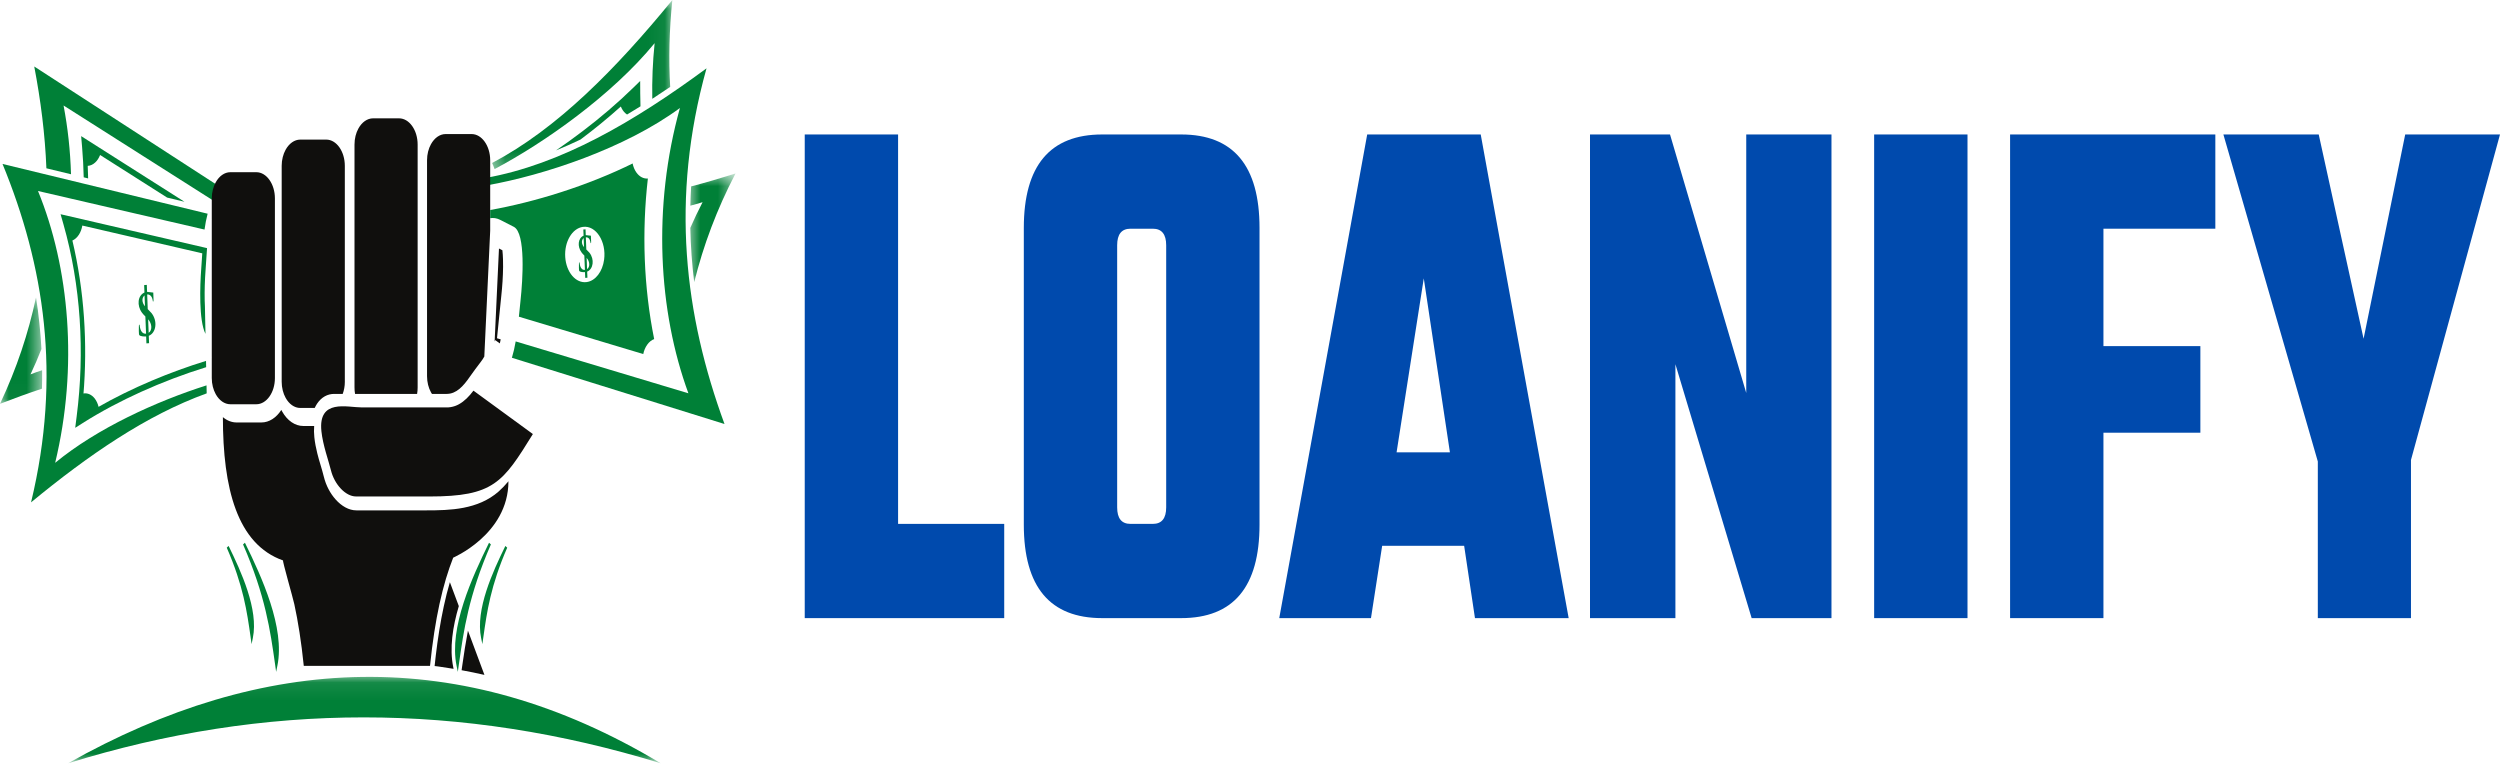 <svg width="141" height="44" viewBox="0 0 141 44" fill="none" xmlns="http://www.w3.org/2000/svg">
<mask id="mask0_573_18143" style="mask-type:luminance" maskUnits="userSpaceOnUse" x="27" y="0" width="11" height="10">
<path d="M27.526 0H37.947V9.756H27.526V0Z" fill="white"/>
</mask>
<g mask="url(#mask0_573_18143)">
<path fill-rule="evenodd" clip-rule="evenodd" d="M36.921 2.434C36.812 3.493 36.77 4.544 36.789 5.573C37.127 5.354 37.464 5.129 37.799 4.901C37.709 3.352 37.744 1.723 37.92 0.001C34.736 3.892 31.423 7.261 27.755 9.192C27.807 9.3 27.852 9.414 27.893 9.536C30.663 8.077 34.515 5.373 36.921 2.434Z" fill="#008037"/>
</g>
<mask id="mask1_573_18143" style="mask-type:luminance" maskUnits="userSpaceOnUse" x="38" y="9" width="4" height="8">
<path d="M38.749 9.756H41.484V16.176H38.749V9.756Z" fill="white"/>
</mask>
<g mask="url(#mask1_573_18143)">
<path fill-rule="evenodd" clip-rule="evenodd" d="M39.627 11.401C39.379 11.877 39.148 12.361 38.933 12.854C38.954 13.879 39.028 14.899 39.153 15.914C39.667 13.848 40.428 11.803 41.484 9.784C40.647 10.05 39.812 10.294 38.98 10.513C38.958 10.876 38.944 11.239 38.935 11.6C39.171 11.538 39.402 11.473 39.627 11.402V11.401Z" fill="#008037"/>
</g>
<path fill-rule="evenodd" clip-rule="evenodd" d="M27.461 10.452C27.44 10.309 27.412 10.17 27.375 10.038C31.629 9.282 35.76 6.869 39.848 3.853C37.789 11.234 38.613 17.78 40.862 23.914L28.871 20.178C28.96 19.885 29.03 19.575 29.085 19.256L38.826 22.182C37.126 17.548 36.795 11.668 38.348 6.091C35.26 8.369 30.674 9.883 27.461 10.454V10.452Z" fill="#008037"/>
<path fill-rule="evenodd" clip-rule="evenodd" d="M36.557 9.934L36.578 9.76C36.57 9.818 36.564 9.876 36.557 9.934Z" fill="#008037"/>
<path fill-rule="evenodd" clip-rule="evenodd" d="M36.628 9.385C36.635 9.329 36.644 9.271 36.651 9.214C36.644 9.272 36.635 9.329 36.628 9.385Z" fill="#008037"/>
<path fill-rule="evenodd" clip-rule="evenodd" d="M36.652 9.211C36.66 9.155 36.669 9.097 36.677 9.04L36.652 9.211Z" fill="#008037"/>
<path fill-rule="evenodd" clip-rule="evenodd" d="M36.68 9.019C36.688 8.968 36.696 8.917 36.704 8.866C36.696 8.918 36.687 8.968 36.68 9.019Z" fill="#008037"/>
<path fill-rule="evenodd" clip-rule="evenodd" d="M36.707 8.845C36.717 8.787 36.725 8.728 36.734 8.671C36.725 8.729 36.717 8.787 36.707 8.845Z" fill="#008037"/>
<path fill-rule="evenodd" clip-rule="evenodd" d="M36.108 5.203C36.109 5.467 36.114 5.733 36.123 5.997C35.872 6.153 35.619 6.307 35.366 6.459C35.336 6.439 35.306 6.417 35.278 6.392C35.165 6.295 35.077 6.161 35.015 6.007C34.286 6.662 33.518 7.288 32.737 7.872C32.279 8.09 31.819 8.295 31.355 8.484C31.87 8.133 32.378 7.766 32.878 7.385C33.858 6.639 34.82 5.826 35.735 4.93L36.106 4.567L36.109 5.203H36.108Z" fill="#008037"/>
<path fill-rule="evenodd" clip-rule="evenodd" d="M4.63 8.295C4.679 8.863 4.708 9.433 4.721 10.001L4.971 10.063C4.967 9.827 4.959 9.591 4.948 9.354C5.091 9.347 5.234 9.287 5.364 9.169C5.486 9.058 5.581 8.909 5.645 8.741L9.425 11.143L10.405 11.38L4.577 7.677L4.63 8.295Z" fill="#008037"/>
<path fill-rule="evenodd" clip-rule="evenodd" d="M2.617 9.492C2.54 7.58 2.298 5.665 1.931 3.75L12.47 10.581L12.595 10.66C12.469 10.909 12.361 11.179 12.262 11.461L11.986 11.286L3.585 5.95C3.824 7.199 3.966 8.502 4.005 9.828L2.617 9.492Z" fill="#008037"/>
<mask id="mask2_573_18143" style="mask-type:luminance" maskUnits="userSpaceOnUse" x="0" y="16" width="3" height="7">
<path d="M0 16.554H2.408V22.974H0V16.554Z" fill="white"/>
</mask>
<g mask="url(#mask2_573_18143)">
<path fill-rule="evenodd" clip-rule="evenodd" d="M1.721 21.114C1.944 20.645 2.148 20.167 2.337 19.683C2.285 18.706 2.183 17.737 2.031 16.776C1.605 18.78 0.944 20.78 0 22.776C0.791 22.469 1.58 22.182 2.367 21.922C2.376 21.573 2.379 21.226 2.376 20.881C2.152 20.953 1.934 21.031 1.721 21.114Z" fill="#008037"/>
</g>
<path fill-rule="evenodd" clip-rule="evenodd" d="M11.648 21.733L11.657 22.186C8.267 23.41 4.987 25.666 1.751 28.333C3.481 21.156 2.487 14.96 0.143 9.247L11.71 12.053C11.634 12.339 11.578 12.638 11.535 12.947L2.143 10.772C3.914 15.089 4.418 20.681 3.111 26.103C5.48 24.15 8.833 22.629 11.648 21.735V21.733Z" fill="#008037"/>
<path fill-rule="evenodd" clip-rule="evenodd" d="M4.325 23.474C4.79 19.849 4.555 16.084 3.581 12.659L3.417 12.082L11.677 13.994L11.655 14.322C11.634 14.624 11.616 14.926 11.594 15.23C11.553 15.794 11.533 16.378 11.545 16.946C11.546 17.021 11.551 17.139 11.558 17.279L11.589 18.83C11.205 18.07 11.281 16.087 11.347 15.193C11.369 14.897 11.387 14.593 11.408 14.288L3.813 12.529L4.643 12.721C4.612 12.907 4.548 13.085 4.45 13.237C4.346 13.397 4.219 13.507 4.083 13.566C4.75 16.377 4.951 19.373 4.7 22.317L4.711 22.191C4.933 22.155 5.165 22.25 5.342 22.475C5.444 22.608 5.517 22.769 5.559 22.944L5.481 22.989C7.447 21.861 9.622 20.969 11.62 20.354L11.627 20.709C10.384 21.093 9.149 21.562 7.945 22.106C6.836 22.61 5.736 23.183 4.672 23.856L4.242 24.129L4.325 23.474Z" fill="#008037"/>
<path fill-rule="evenodd" clip-rule="evenodd" d="M4.7 22.32L4.686 22.487C4.691 22.432 4.695 22.375 4.7 22.32Z" fill="#008037"/>
<path fill-rule="evenodd" clip-rule="evenodd" d="M4.632 23.017C4.626 23.072 4.62 23.127 4.614 23.181L4.632 23.017Z" fill="#008037"/>
<path fill-rule="evenodd" clip-rule="evenodd" d="M19.994 8.251V8.152C19.994 7.811 20.076 7.496 20.216 7.245C20.408 6.898 20.708 6.674 21.043 6.674H22.506C23.082 6.674 23.555 7.339 23.555 8.152V21.857C23.555 21.981 23.545 22.101 23.524 22.216H20.025C20.004 22.101 19.994 21.981 19.994 21.857V21.76C19.994 18.46 19.994 11.562 19.994 8.251ZM27.647 13.012L27.315 20.109C27.269 20.205 27.151 20.364 27.109 20.42C26.903 20.698 26.694 20.96 26.497 21.25C26.132 21.78 25.742 22.216 25.194 22.216H24.362C24.342 22.188 24.325 22.157 24.307 22.126C24.168 21.875 24.085 21.559 24.085 21.218V9.039C24.085 8.698 24.168 8.382 24.307 8.132C24.5 7.785 24.799 7.561 25.134 7.561H26.598C27.174 7.561 27.647 8.226 27.647 9.04V13.012ZM19.449 21.518V21.531C19.449 21.778 19.405 22.011 19.329 22.216H18.844C18.481 22.216 18.133 22.393 17.881 22.77C17.831 22.847 17.787 22.927 17.75 23.009H16.937C16.602 23.009 16.302 22.787 16.11 22.439C15.971 22.188 15.887 21.872 15.887 21.531V9.352C15.887 9.011 15.971 8.695 16.11 8.444C16.302 8.098 16.602 7.873 16.937 7.873H18.4C18.977 7.873 19.448 8.539 19.448 9.352V21.518H19.449ZM27.929 19.181L28.191 19.369C28.207 19.293 28.224 19.217 28.239 19.14L28.031 19.078L28.176 17.642C28.209 17.324 28.239 17.005 28.273 16.688C28.331 16.149 28.368 15.601 28.374 15.055C28.378 14.856 28.37 14.413 28.335 14.115L28.142 14.016L27.897 19.264L27.93 19.181H27.929ZM24.209 28.002C27.848 28.002 28.359 27.22 30.054 24.48L27.511 22.623L26.703 22.033C26.457 22.359 26.192 22.629 25.89 22.796L25.885 22.799L25.834 22.825L25.809 22.838L25.806 22.84L25.782 22.85L25.777 22.853L25.752 22.863L25.749 22.865L25.724 22.875L25.72 22.877L25.695 22.887L25.692 22.888L25.681 22.891L25.663 22.899L25.636 22.908L25.632 22.909L25.605 22.916L25.603 22.918L25.59 22.921L25.543 22.934L25.515 22.942H25.512L25.484 22.948L25.482 22.949L25.453 22.953L25.451 22.955L25.422 22.959L25.421 22.961L25.39 22.965H25.388L25.358 22.968H25.357L25.325 22.973L25.293 22.976L25.261 22.977H25.228L25.195 22.978C25.195 22.98 23.154 22.978 22.978 22.978H20.4C19.588 22.978 17.938 22.474 18.127 24.318C18.206 25.097 18.542 26.017 18.664 26.52C18.863 27.333 19.498 28 20.075 28H24.209V28.002ZM11.944 20.13V12.385L11.949 12.368L11.944 12.367V11.191C11.944 10.849 12.028 10.535 12.166 10.284C12.358 9.936 12.658 9.712 12.992 9.712H14.457C15.033 9.712 15.505 10.378 15.505 11.191V21.322C15.505 22.136 15.033 22.8 14.457 22.8H12.992C12.658 22.8 12.358 22.577 12.166 22.229C12.028 21.978 11.944 21.663 11.944 21.322V20.147L11.949 20.145L11.944 20.128V20.13Z" fill="#100F0D"/>
<path fill-rule="evenodd" clip-rule="evenodd" d="M28.676 27.143C28.503 27.352 28.319 27.547 28.124 27.72C26.954 28.748 25.373 28.785 24.038 28.785H20.097C19.68 28.785 19.262 28.546 18.925 28.165C18.623 27.828 18.384 27.376 18.264 26.885C18.156 26.442 18.004 26.014 17.894 25.564C17.822 25.269 17.759 24.963 17.728 24.651C17.706 24.44 17.702 24.229 17.719 24.026H17.106C16.637 24.026 16.198 23.72 15.911 23.203L15.867 23.119C15.589 23.554 15.187 23.827 14.742 23.827H13.346C13.069 23.827 12.803 23.722 12.571 23.527C12.571 27.538 13.372 30.694 15.966 31.61C15.908 31.591 16.519 33.702 16.599 34.074C16.811 35.047 16.994 36.194 17.133 37.555H24.253C24.391 36.194 24.574 35.047 24.785 34.074C25.015 33.017 25.28 32.163 25.559 31.454C25.468 31.486 28.676 30.172 28.676 27.143ZM27.322 38.064L26.392 35.568C26.272 36.195 26.167 36.857 26.064 37.589L26.034 37.8C26.463 37.878 26.893 37.967 27.322 38.064ZM24.577 36.98C24.554 37.175 24.533 37.368 24.512 37.564L24.719 37.589C25.007 37.629 25.295 37.673 25.582 37.722L25.561 37.619C25.346 36.564 25.529 35.357 25.877 34.183L25.718 33.758L25.373 32.834C25.244 33.274 25.131 33.725 25.033 34.18C24.834 35.094 24.689 36.034 24.577 36.98Z" fill="#100F0D"/>
<path fill-rule="evenodd" clip-rule="evenodd" d="M25.81 37.517C26.082 35.59 26.355 33.591 27.633 30.66C26.68 32.603 25.385 35.431 25.81 37.517ZM14.201 35.953C13.998 34.516 13.795 33.028 12.842 30.841C13.552 32.29 14.518 34.4 14.201 35.953ZM15.586 37.517C16.011 35.431 14.714 32.603 13.762 30.66C15.041 33.591 15.313 35.59 15.586 37.517ZM27.195 35.953C26.878 34.4 27.844 32.29 28.554 30.841C27.601 33.028 27.398 34.516 27.195 35.953Z" fill="#008037"/>
<path fill-rule="evenodd" clip-rule="evenodd" d="M25.881 37.468L25.821 37.893L25.749 37.542C25.532 36.475 25.751 35.226 26.147 33.998C26.538 32.784 27.102 31.589 27.579 30.616L27.581 30.61L27.686 30.706C26.429 33.591 26.149 35.569 25.881 37.47V37.468ZM25.809 37.073C25.999 35.746 26.223 34.358 26.799 32.634C26.603 33.101 26.419 33.585 26.262 34.071C25.93 35.105 25.723 36.149 25.809 37.073ZM14.139 35.971L14.133 35.922C13.932 34.509 13.725 33.036 12.789 30.889L12.893 30.791L12.896 30.797C13.252 31.523 13.671 32.415 13.964 33.321C14.26 34.242 14.425 35.177 14.261 35.978L14.19 36.329L14.139 35.971ZM13.617 32.743C13.928 33.77 14.075 34.64 14.195 35.469C14.226 34.825 14.079 34.106 13.849 33.394C13.778 33.175 13.701 32.957 13.617 32.743ZM15.587 37.073C15.672 36.149 15.466 35.105 15.134 34.071C14.977 33.585 14.793 33.103 14.597 32.637C15.172 34.358 15.397 35.746 15.587 37.073ZM15.248 33.998C15.643 35.226 15.864 36.475 15.645 37.542L15.574 37.893L15.515 37.473C15.247 35.572 14.967 33.593 13.708 30.706L13.813 30.61L13.816 30.614C14.294 31.588 14.856 32.783 15.248 33.998ZM27.134 35.978C26.971 35.177 27.135 34.242 27.432 33.321C27.724 32.415 28.144 31.524 28.5 30.797L28.502 30.793L28.607 30.889C27.671 33.036 27.463 34.509 27.263 35.922L27.205 36.329L27.134 35.978ZM27.547 33.395C27.317 34.106 27.169 34.825 27.2 35.471C27.32 34.64 27.467 33.771 27.778 32.743C27.695 32.958 27.617 33.175 27.547 33.394V33.395Z" fill="#008037"/>
<mask id="mask3_573_18143" style="mask-type:luminance" maskUnits="userSpaceOnUse" x="3" y="38" width="35" height="6">
<path d="M3.744 38.081H37.413V43.054H3.744V38.081Z" fill="white"/>
</mask>
<g mask="url(#mask3_573_18143)">
<path fill-rule="evenodd" clip-rule="evenodd" d="M37.265 43.05C26.047 39.597 14.949 39.597 3.837 43.05C14.821 36.859 25.948 36.25 37.265 43.05Z" fill="#008037"/>
</g>
<path fill-rule="evenodd" clip-rule="evenodd" d="M29.266 17.862L36.28 19.969C36.319 19.777 36.393 19.596 36.5 19.444C36.614 19.283 36.751 19.177 36.895 19.124C36.304 16.185 36.194 13.085 36.54 10.069C36.306 10.089 36.068 9.976 35.891 9.726C35.788 9.58 35.718 9.406 35.68 9.222L35.761 9.181C33.119 10.493 30.146 11.396 27.646 11.845V12.305C27.828 12.284 27.989 12.287 28.231 12.41L28.979 12.793C29.663 13.146 29.478 15.824 29.361 16.92C29.327 17.228 29.297 17.545 29.265 17.862H29.266ZM33.088 15.909C32.478 15.992 31.938 15.36 31.879 14.502C31.821 13.642 32.269 12.877 32.878 12.796C33.619 12.696 34.209 13.637 34.071 14.649C33.982 15.313 33.589 15.841 33.088 15.909Z" fill="#008037"/>
<path fill-rule="evenodd" clip-rule="evenodd" d="M32.957 14.413L32.989 15.222C32.702 15.241 32.697 14.838 32.688 14.81C32.685 14.798 32.654 14.766 32.653 14.866C32.652 14.944 32.642 15.251 32.673 15.285C32.729 15.35 32.911 15.356 32.993 15.347L33.007 15.673L33.131 15.664L33.117 15.319C33.464 15.18 33.541 14.624 33.243 14.251L33.068 14.069L33.042 13.382C33.289 13.37 33.302 13.692 33.307 13.704C33.312 13.712 33.344 13.746 33.34 13.633L33.327 13.293L33.036 13.261L33.025 12.935L32.9 12.944L32.914 13.292C32.6 13.428 32.548 13.895 32.799 14.236C32.838 14.289 32.886 14.344 32.943 14.4L32.957 14.413ZM32.918 13.426L32.938 13.937C32.791 13.765 32.777 13.546 32.918 13.426ZM33.086 14.544C33.275 14.76 33.285 15.058 33.111 15.18L33.086 14.544Z" fill="#008037"/>
<path fill-rule="evenodd" clip-rule="evenodd" d="M8.199 17.849L8.238 18.821C7.892 18.845 7.886 18.361 7.874 18.326C7.871 18.312 7.834 18.274 7.832 18.395C7.83 18.488 7.82 18.858 7.856 18.899C7.924 18.977 8.144 18.985 8.243 18.975L8.258 19.367L8.408 19.355L8.391 18.939C8.81 18.774 8.903 18.103 8.542 17.654L8.333 17.434L8.301 16.607C8.599 16.592 8.614 16.979 8.621 16.993C8.626 17.004 8.665 17.045 8.659 16.909L8.645 16.501L8.294 16.461L8.28 16.067L8.13 16.079L8.147 16.499C7.768 16.663 7.705 17.225 8.008 17.637C8.056 17.7 8.114 17.766 8.182 17.833L8.199 17.849ZM8.152 16.66L8.177 17.275C8 17.07 7.982 16.803 8.152 16.66ZM8.355 18.007C8.583 18.267 8.595 18.625 8.385 18.773L8.355 18.007Z" fill="#008037"/>
<path d="M50.652 29.547H56.638V34.862H45.387V7.584H50.652V29.547Z" fill="#004AAD"/>
<path d="M62.165 7.584H66.616C69.564 7.584 71.037 9.344 71.037 12.856V29.59C71.037 33.106 69.564 34.862 66.616 34.862H62.165C59.217 34.862 57.743 33.106 57.743 29.59V12.856C57.743 9.344 59.217 7.584 62.165 7.584ZM65.773 28.614V13.833C65.773 13.212 65.521 12.899 65.02 12.899H63.76C63.257 12.899 63.008 13.212 63.008 13.833V28.614C63.008 29.238 63.257 29.547 63.76 29.547H65.02C65.521 29.547 65.773 29.238 65.773 28.614Z" fill="#004AAD"/>
<path d="M83.188 34.862L82.578 30.783H77.954L77.323 34.862H72.15L77.11 7.584H83.513L88.473 34.862H83.188ZM78.767 25.511H81.775L80.301 15.7L78.767 25.511Z" fill="#004AAD"/>
<path d="M98.488 7.584H103.295V34.862H98.793L94.493 20.541V34.862H89.676V7.584H94.189L98.488 22.164V7.584Z" fill="#004AAD"/>
<path d="M105.702 7.584H110.967V34.862H105.702V7.584Z" fill="#004AAD"/>
<path d="M124.945 12.899H118.634V19.521H124.101V24.405H118.634V34.862H113.369V7.584H124.945V12.899Z" fill="#004AAD"/>
<path d="M135.979 34.862H130.725V26.028L125.399 7.584H130.776L133.306 19.105L135.654 7.584H141L135.979 25.942V34.862Z" fill="#004AAD"/>
</svg>

